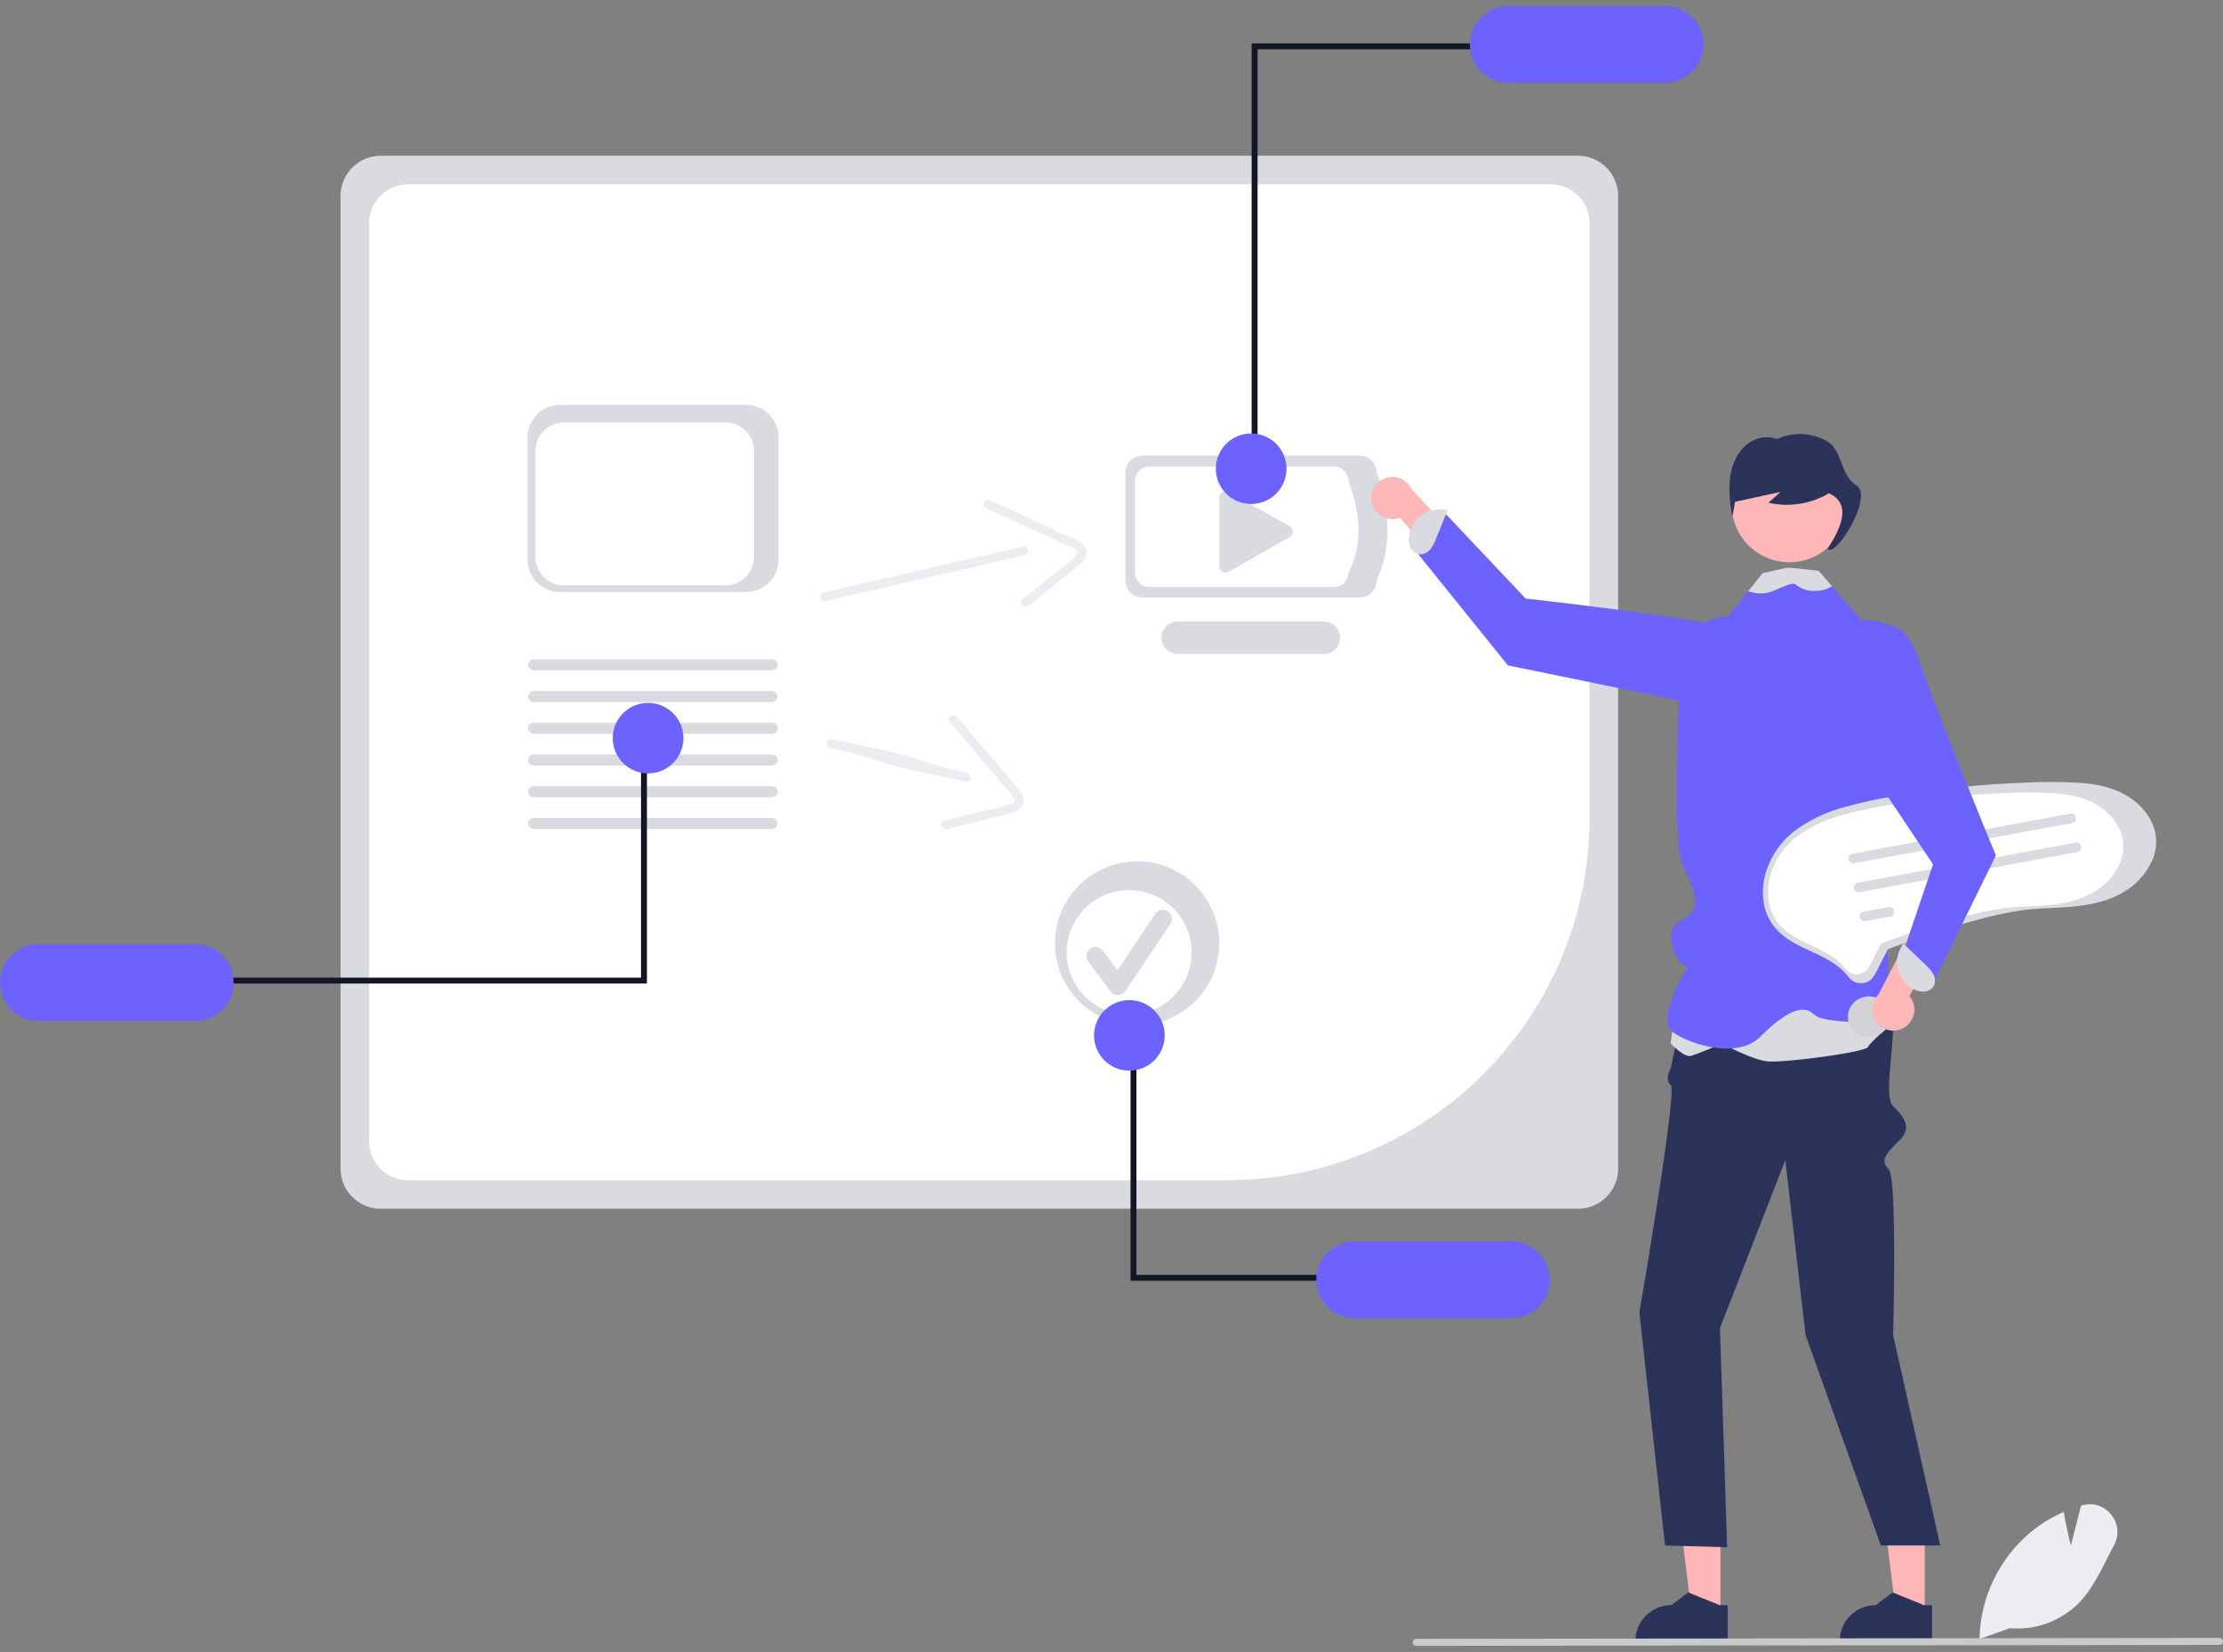 <svg width="183" height="136" viewBox="0 0 183 136" fill="none" xmlns="http://www.w3.org/2000/svg">
    <rect x="0" y="0" width="183" height="136" fill="#808080" stroke="none"/>
    <g clip-path="url(#km57dsz2ca)">
        <path d="M129.895 99.515H31.347a3.32 3.32 0 0 1-2.341-.97c-.62-.62-.97-1.46-.971-2.335V16.132c0-.876.35-1.716.971-2.336a3.32 3.32 0 0 1 2.34-.97h98.549a3.32 3.32 0 0 1 2.341.97c.621.62.97 1.46.971 2.336V96.21a3.305 3.305 0 0 1-.971 2.336 3.32 3.32 0 0 1-2.341.969z" fill="#D9DBE1"/>
        <path d="M33.581 15.18c-.846 0-1.656.336-2.255.933a3.184 3.184 0 0 0-.935 2.25V93.98c.001.844.338 1.653.936 2.25a3.197 3.197 0 0 0 2.254.934h67.453a29.882 29.882 0 0 0 21.074-8.725 29.758 29.758 0 0 0 8.743-21.031V18.363a3.184 3.184 0 0 0-.935-2.25 3.197 3.197 0 0 0-2.255-.934h-94.08z" fill="#fff"/>
        <path d="M111.924 49.188H94.055a1.408 1.408 0 0 1-1.405-1.403V38.91a1.403 1.403 0 0 1 1.405-1.403h17.869c.373 0 .73.148.994.411a1.4 1.4 0 0 1 .412.992c1.106 3.14 1.263 6.125 0 8.875 0 .372-.148.729-.412.991a1.41 1.41 0 0 1-.994.412z" fill="#D9DBE1"/>
        <path d="M109.808 48.33H94.626a1.197 1.197 0 0 1-1.194-1.192v-7.54a1.192 1.192 0 0 1 1.194-1.192h15.182a1.198 1.198 0 0 1 1.194 1.192c1.024 2.685 1.189 5.226 0 7.54a1.198 1.198 0 0 1-1.194 1.192z" fill="#fff"/>
        <path d="M108.989 53.837H96.951a1.336 1.336 0 0 1-1.337-1.33 1.33 1.33 0 0 1 1.333-1.336h12.042a1.337 1.337 0 0 1 1.333 1.333 1.33 1.33 0 0 1-1.333 1.333zM100.895 40.442a.526.526 0 0 0-.522.522v5.649a.517.517 0 0 0 .26.45.523.523 0 0 0 .521.003l4.996-2.844a.515.515 0 0 0 .264-.454.515.515 0 0 0-.266-.452l-4.996-2.806a.525.525 0 0 0-.257-.068z" fill="#D9DBE1"/>
        <path d="M173.792 124.692a2.236 2.236 0 0 0-2.383-.76l-.093.027-.839 3.269a30.098 30.098 0 0 1-.564-2.663l-.015-.089-.083.036a11.39 11.39 0 0 0-2.454 1.476 11.745 11.745 0 0 0-4.401 8.845l-.001.063-.002.039.111-.039 2.384-.851a7.12 7.12 0 0 0 5.738-2.135c.963-1.014 1.624-2.318 2.263-3.579.187-.368.378-.747.574-1.112a2.254 2.254 0 0 0-.235-2.527z" fill="#ECEDF0"/>
        <path d="M112.915 41.337a1.728 1.728 0 0 0 2.316 1.282l7.125 8.27.902-3.053-7.064-7.566a1.739 1.739 0 0 0-3.075-.147 1.73 1.73 0 0 0-.204 1.213z" fill="#FFB8B8"/>
        <path d="M141.629 132.919h-2.358l-1.122-9.076h3.48v9.076z" fill="#FFB6B6"/>
        <path d="m141.566 132.15-2.518-1.022-.072-.029-1.39 1.051c-.784 0-1.537.311-2.092.865a2.95 2.95 0 0 0-.867 2.088v.096h7.602v-3.049h-.663z" fill="#2B335A"/>
        <path d="M158.448 132.919h-2.357l-1.122-9.076h3.48l-.001 9.076z" fill="#FFB6B6"/>
        <path d="m158.385 132.15-2.517-1.022-.072-.029-1.39 1.051a2.96 2.96 0 0 0-2.959 2.953v.096h7.602v-3.049h-.664zM152.884 78.724s2.957 3.07 2.957 5.593c0 2.522-.739 5.986 0 6.744s1.663 1.68.554 2.787-1.663 1.66-.924 2.398c.74.738.37 13.649.37 13.649l3.881 17.339h-4.89l-6.199-17.339-1.664-14.386-5.38 13.833.594 18.04-5.112-.148-2.116-19.183s3.142-18.247 2.588-18.715c-.555-.468 0-1.412 0-1.412l1.478-6.987 13.863-2.213z" fill="#2B335A"/>
        <path d="M147.094 56.955s1.005-3.954-3.628-5.088c-4.632-1.133-17.875-2.59-17.875-2.59l-6.692-7.087-2.268 3.287 7.503 9.303 17.776 3.644 5.184-1.469z" fill="#6C63FF"/>
        <path d="M117.733 45.234c.208-.268.371-.569.482-.89l.96-2.353-.249-.01a2.499 2.499 0 0 0-1.98.473 2.477 2.477 0 0 0-.964 1.79 1.61 1.61 0 0 0 .157.878.95.95 0 0 0 .703.515 1.064 1.064 0 0 0 .891-.403zM138.078 81.88l-.555 4.01s1.109 1.19 1.664 1.04c.554-.148 2.587-1.013 2.587-1.013s2.403 1.31 3.697 1.46c1.294.148 8.132-.744 8.317-1.19.185-.445 2.333-2.19 2.333-2.19l-.854-5.089-17.189 2.971z" fill="#D9DBE1"/>
        <path d="M156.086 67.847s-.47 3.868-.1 4.224c.369.354-.37 2.595-1.109 4.07-.74 1.476.554 1.66.554 2.767s.555 5.165.555 5.165-5.73.369-6.654-.554c-.924-.922-2.403-.184-4.436 1.845s-6.449.369-7.373-.553c-.924-.923.719-4.243 1.274-4.887.554-.643-.535.102-1.089-1.938-.555-2.04.534-1.845 1.458-2.767.924-.922 0-2.582-.739-4.242-.739-1.66-.185-14.018-.185-16.97 0-2.95 4.066-3.32 4.066-3.32l1.61-2.02 1.183-1.484 2.318-.092.061-.002 2.242-.09 1.088 1.265 2.403 2.792 2.773.554c2.218.738 1.663 5.349 1.663 5.349l-1.563 10.888z" fill="#6C63FF"/>
        <path d="M147.305 46.29a4.747 4.747 0 0 0 4.751-4.74 4.747 4.747 0 0 0-4.751-4.742 4.747 4.747 0 0 0-4.752 4.741 4.747 4.747 0 0 0 4.752 4.742z" fill="#FFB6B6"/>
        <path d="M152.813 39.955c-1.306-.8-1.139-2.891-2.398-3.622a4.493 4.493 0 0 0-4.145-.173c-.887-.379-1.95-.077-2.659.607-.71.684-1.094 1.692-1.207 2.707a10.099 10.099 0 0 0 .218 3.042l.211-1.202 3.746-.817-.995.892a6.814 6.814 0 0 0 4.973-.777c1.631.73 1.335 2.368-.096 4.542.555.922 3.841-4.288 2.352-5.2z" fill="#2B335A"/>
        <path d="M150.811 48.264a.371.371 0 0 1-.034.024 2.488 2.488 0 0 1-1.295.35 2.296 2.296 0 0 1-1.651-.516c-.242-.229-1.205.254-1.837.522a2.795 2.795 0 0 1-2.076.024l1.183-1.485 1.95-.431h.486l2.185.247 1.089 1.265z" fill="#D9DBE1"/>
        <path d="m182.712 135.425-66.135.075a.3.3 0 0 1-.111-.021.284.284 0 0 1-.181-.267.296.296 0 0 1 .178-.268.3.3 0 0 1 .111-.022h.003l66.135-.075a.29.29 0 0 1 .288.289.287.287 0 0 1-.288.289z" fill="#CACACA"/>
        <path d="M103.524 38.312h-.487V3.572h19.143v.486h-18.656v34.254z" fill="#131627"/>
        <path d="M137.067.5h-12.898c-.839 0-1.644.333-2.237.925a3.156 3.156 0 0 0 2.237 5.39h12.898a3.17 3.17 0 0 0 2.238-.925A3.155 3.155 0 0 0 137.067.5zM102.998 41.49a2.905 2.905 0 0 0 2.908-2.9 2.905 2.905 0 0 0-2.908-2.902 2.904 2.904 0 0 0-2.907 2.901 2.904 2.904 0 0 0 2.907 2.902z" fill="#6C63FF"/>
        <path d="m67.966 49.49 12.754-2.944 3.66-.846c.458-.106.268-.809-.19-.703l-12.754 2.945-3.66.846c-.459.105-.269.809.19.703z" fill="#ECEDF0"/>
        <path d="m81.136 41.82 6.827 3.135c.233.08.452.198.646.349.189.184.052.361-.102.522-.46.428-.945.828-1.453 1.197l-2.91 2.36c-.364.296.15.813.513.52l2.533-2.056 1.267-1.028c.359-.29.796-.588.94-1.052.303-.974-.893-1.362-1.558-1.667l-2.973-1.365-3.359-1.541c-.423-.195-.798.43-.371.627z" fill="#ECEDF0"/>
        <path d="M175.356 65.68c-1.216-.822-2.694-1.128-4.138-1.232a44.506 44.506 0 0 0-4.929.006 78.189 78.189 0 0 0-10.171 1.073c-1.506.234-2.996.56-4.461.975a11.975 11.975 0 0 0-3.858 1.859 6.812 6.812 0 0 0-2.267 2.993 5.546 5.546 0 0 0-.219 3.51c.165.566.447 1.09.829 1.538.441.492.964.905 1.545 1.221 1.207.688 2.574 1.101 3.665 1.981.288.23.55.49.783.777.158.22.376.392.628.493a1.288 1.288 0 0 0 1.38-.354c.218-.299.401-.622.543-.964l.575-1.108c.039-.097.087-.19.144-.277.044-.052-.034 0-.019-.013.008-.007.025-.007.034-.013a.854.854 0 0 1 .149-.057 69.643 69.643 0 0 1 1.605-.588c1.983-.706 3.99-1.356 6.029-1.882a29.22 29.22 0 0 1 3.187-.666c1.391-.198 2.803-.175 4.2-.31 1.505-.145 3.057-.45 4.347-1.276a5.634 5.634 0 0 0 2.337-2.791 3.888 3.888 0 0 0 .195-1.728c-.167-1.32-1.032-2.435-2.113-3.166z" fill="#D9DBE1"/>
        <path d="M172.867 66.422c-1.1-.744-2.435-1.02-3.74-1.114a40.205 40.205 0 0 0-4.454.006 70.657 70.657 0 0 0-9.191.97 33.885 33.885 0 0 0-4.032.88 10.823 10.823 0 0 0-3.486 1.68 6.163 6.163 0 0 0-2.049 2.705 5.022 5.022 0 0 0-.198 3.173c.15.51.405.984.75 1.39.398.444.871.817 1.396 1.102 1.09.622 2.326.995 3.312 1.79.26.209.497.444.707.702.143.2.34.355.568.446a1.162 1.162 0 0 0 1.247-.32 4.22 4.22 0 0 0 .49-.87l.521-1.002c.034-.088.078-.172.13-.25.039-.047-.031 0-.018-.012.008-.007.023-.006.031-.012a.756.756 0 0 1 .134-.051c.482-.183.965-.36 1.451-.532 1.792-.638 3.606-1.225 5.448-1.701.948-.254 1.91-.455 2.88-.602 1.257-.178 2.533-.157 3.796-.28 1.36-.131 2.762-.406 3.928-1.153a5.093 5.093 0 0 0 2.112-2.522c.176-.5.236-1.034.176-1.562-.151-1.192-.932-2.2-1.909-2.86z" fill="#fff"/>
        <path d="m170.564 67.765-17.912 3.297a.396.396 0 1 1-.146-.778h.002l17.913-3.297a.395.395 0 0 1 .143.778zM171.006 70.152l-17.913 3.297a.391.391 0 0 1-.297-.062.392.392 0 0 1-.165-.408.408.408 0 0 1 .172-.25.401.401 0 0 1 .144-.057h.003l17.912-3.297a.395.395 0 0 1 .144.777zM155.622 75.452l-2.087.384a.396.396 0 0 1-.144-.778l2.087-.384a.396.396 0 0 1 .144.778z" fill="#D9DBE1"/>
        <path d="M154.11 85.377a1.682 1.682 0 1 0-.611-3.306 1.68 1.68 0 1 0 .611 3.306z" fill="#D1D3D4"/>
        <path d="M61.411 48.738h-15.3c-.71 0-1.39-.283-1.892-.784a2.674 2.674 0 0 1-.786-1.89V36.003c0-.709.283-1.388.785-1.89a2.685 2.685 0 0 1 1.894-.783h15.3c.71 0 1.39.283 1.893.784.502.501.785 1.18.785 1.89v10.062c0 .709-.283 1.388-.785 1.89a2.685 2.685 0 0 1-1.894.783z" fill="#D9DBE1"/>
        <path d="M59.73 48.196H46.415a2.327 2.327 0 0 1-2.331-2.327v-8.757c0-.617.246-1.208.683-1.645a2.337 2.337 0 0 1 1.648-.682H59.73a2.327 2.327 0 0 1 2.332 2.327v8.757a2.337 2.337 0 0 1-2.332 2.327z" fill="#fff"/>
        <path d="M63.566 57.804h-19.63a.459.459 0 0 1-.324-.78.458.458 0 0 1 .323-.134h19.631a.458.458 0 0 1 0 .914zM63.566 55.192h-19.63a.459.459 0 0 1-.324-.78.459.459 0 0 1 .323-.135h19.631a.459.459 0 0 1 .324.78.459.459 0 0 1-.324.135zM63.566 60.416h-19.63a.459.459 0 0 1-.325-.78.459.459 0 0 1 .324-.134h19.631a.459.459 0 0 1 .324.78.459.459 0 0 1-.324.134zM63.566 63.028h-19.63a.459.459 0 0 1-.325-.78.459.459 0 0 1 .324-.134h19.631a.459.459 0 0 1 .324.78.459.459 0 0 1-.324.134zM63.566 65.64h-19.63a.459.459 0 0 1-.325-.78.459.459 0 0 1 .324-.134h19.631a.459.459 0 0 1 .324.78.459.459 0 0 1-.324.134zM63.566 68.252h-19.63a.459.459 0 0 1-.324-.78.458.458 0 0 1 .323-.134h19.631a.458.458 0 0 1 0 .914z" fill="#D9DBE1"/>
        <path d="M52.77 62.262h.486v18.71H18.051v-.485H52.77V62.262z" fill="#131627"/>
        <path d="M3.164 84.045h12.898c.84 0 1.644-.333 2.237-.925a3.154 3.154 0 0 0 0-4.465 3.167 3.167 0 0 0-2.237-.924H3.164c-.84 0-1.644.332-2.237.924a3.154 3.154 0 0 0 0 4.465 3.167 3.167 0 0 0 2.237.925zM53.352 63.672a2.904 2.904 0 0 0 2.907-2.902 2.904 2.904 0 0 0-2.907-2.9 2.904 2.904 0 0 0-2.908 2.9 2.904 2.904 0 0 0 2.908 2.901z" fill="#6C63FF"/>
        <path d="M68.378 61.577c4.269.905 3.183 1.081 7.451 1.987l3.676.78c.46.097.585-.621.125-.718-4.268-.906-3.182-1.082-7.45-1.988l-3.676-.78c-.46-.097-.586.621-.126.719z" fill="#ECEDF0"/>
        <path d="m78.21 59.458 4.857 5.723c.177.17.325.37.438.589.092.246-.107.349-.314.43a15.41 15.41 0 0 1-1.825.47l-3.636.91c-.456.115-.209.8.243.688l3.168-.793 1.583-.397c.449-.112.97-.197 1.298-.556.687-.755-.232-1.611-.705-2.168l-2.115-2.492-2.39-2.815c-.301-.355-.906.054-.603.411z" fill="#ECEDF0"/>
        <path d="M93.612 84.403c3.734 0 6.76-3.02 6.76-6.747 0-3.726-3.026-6.746-6.76-6.746s-6.761 3.02-6.761 6.746c0 3.726 3.027 6.747 6.76 6.747z" fill="#D9DBE1"/>
        <path d="M92.953 83.543a5.134 5.134 0 0 0 5.14-5.13 5.134 5.134 0 0 0-5.14-5.128 5.134 5.134 0 0 0-5.14 5.129 5.134 5.134 0 0 0 5.14 5.129z" fill="#fff"/>
        <path d="M92.03 81.925a.753.753 0 0 1-.601-.3l-1.844-2.454a.748.748 0 0 1 .414-1.178.754.754 0 0 1 .788.277l1.207 1.606 3.1-4.64a.75.75 0 0 1 1.043-.208.75.75 0 0 1 .208 1.041l-3.689 5.522a.753.753 0 0 1-.605.334h-.02z" fill="#D9DBE1"/>
        <path d="M156.741 84.607a1.731 1.731 0 0 0 .828-1.202 1.71 1.71 0 0 0-.04-.746 1.703 1.703 0 0 0-.352-.66l5.429-9.466-3.185.173-4.784 9.173a1.732 1.732 0 0 0 .889 2.941c.417.08.85.004 1.215-.213z" fill="#FFB8B8"/>
        <path d="M150.626 51.425s5.75-1.844 7.228 2.583c1.479 4.426 6.45 16.416 6.45 16.416l-5.341 10.882-2.402-2.582 2.568-7.563-7.394-11.067-1.109-8.669z" fill="#6C63FF"/>
        <path d="M159.147 80.195a3.162 3.162 0 0 0-.65-.777l-1.835-1.762-.102.227a2.49 2.49 0 0 0-.293 2.01 2.489 2.489 0 0 0 1.307 1.557c.27.141.574.204.877.181a.966.966 0 0 0 .74-.461 1.06 1.06 0 0 0-.044-.975z" fill="#D9DBE1"/>
        <path d="M93.553 86.733h-.486v18.711h16.465v-.486H93.553V86.733z" fill="#131627"/>
        <path d="M127.583 105.359a3.155 3.155 0 0 0-.927-2.231 3.172 3.172 0 0 0-2.237-.926h-12.898c-.839 0-1.644.333-2.237.925a3.155 3.155 0 0 0 2.237 5.389h12.898a3.16 3.16 0 0 0 3.164-3.157zM92.97 88.143a2.904 2.904 0 0 0 2.908-2.901 2.904 2.904 0 0 0-2.907-2.901 2.904 2.904 0 0 0-2.907 2.9 2.904 2.904 0 0 0 2.907 2.902z" fill="#6C63FF"/>
    </g>
    <defs>
        <clipPath id="km57dsz2ca">
            <path fill="#fff" transform="translate(0 .5)" d="M0 0h183v135H0z"/>
        </clipPath>
    </defs>
</svg>

